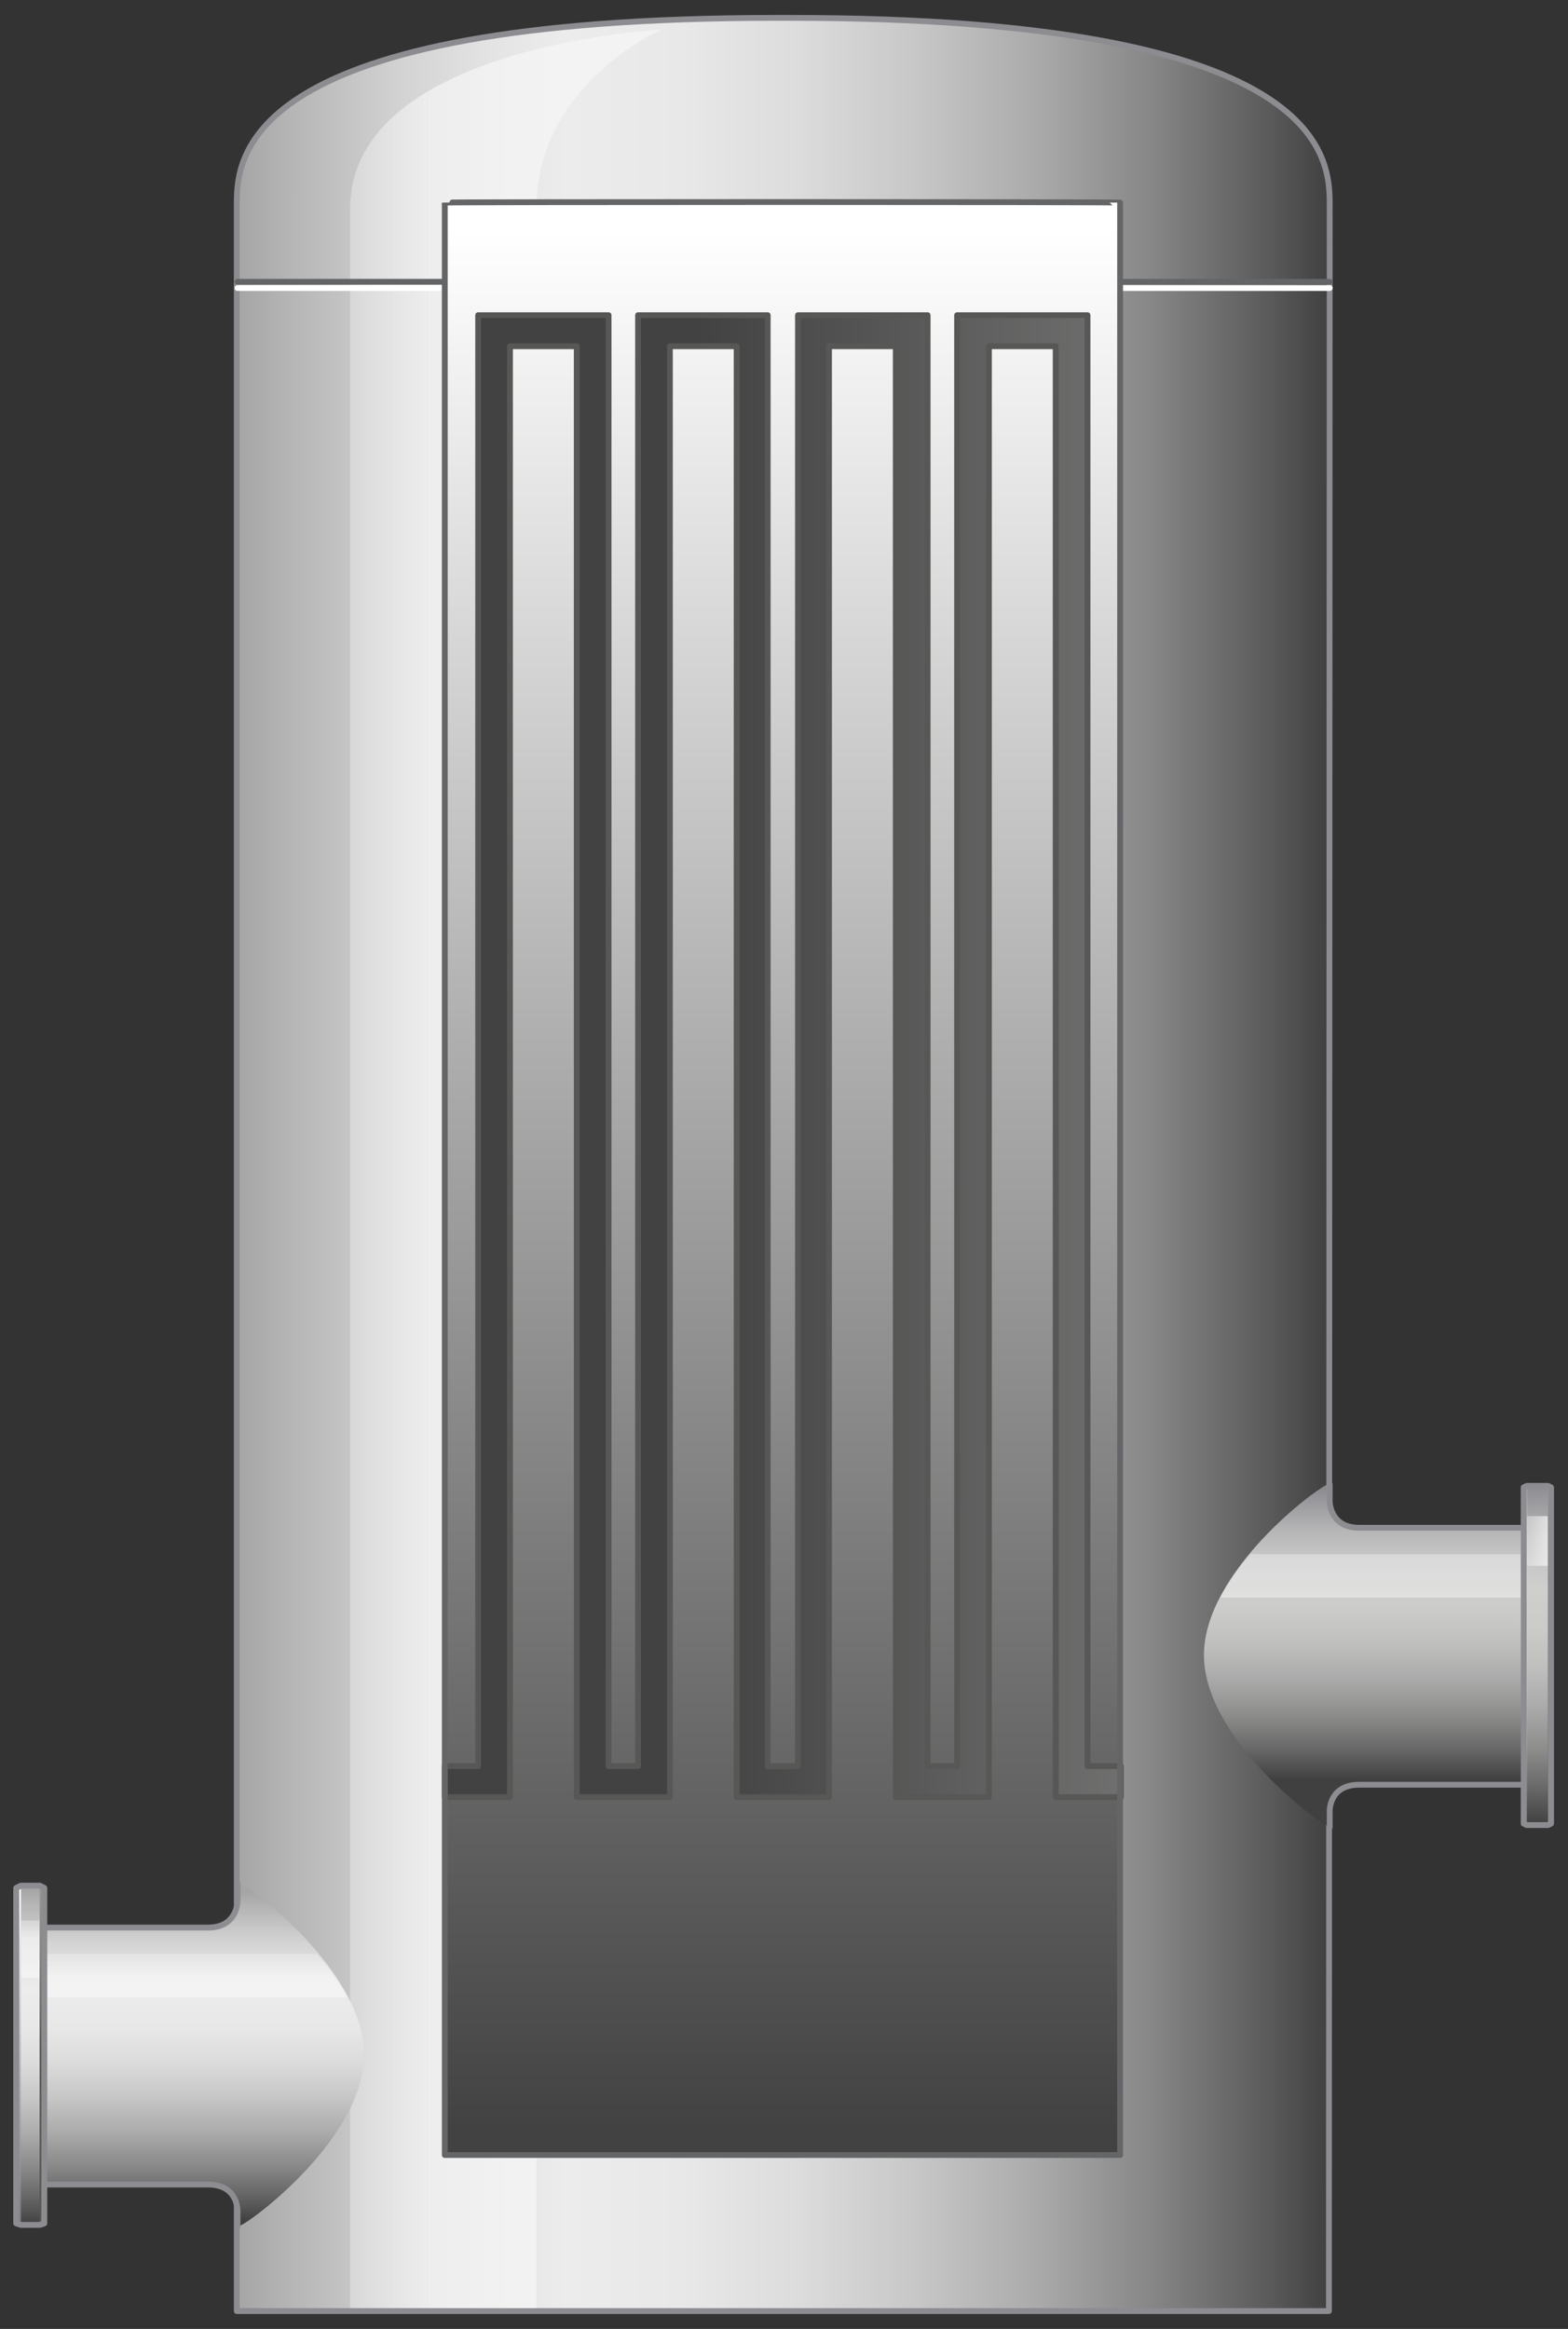<?xml version="1.0" encoding="utf-8"?>

<!-- Copyright 2016 Siemens AG -->

<!-- Generator: Adobe Illustrator 16.0.4, SVG Export Plug-In . SVG Version: 6.00 Build 0)  -->
<!DOCTYPE svg PUBLIC "-//W3C//DTD SVG 1.1//EN" "http://www.w3.org/Graphics/SVG/1.1/DTD/svg11.dtd">
<svg version="1.1" id="Flameless_Thermal_Oxidizer_Off"
	 xmlns="http://www.w3.org/2000/svg" xmlns:xlink="http://www.w3.org/1999/xlink" x="0px" y="0px" width="202px" height="300px"
	 viewBox="0 0 202 300" enable-background="new 0 0 202 300" xml:space="preserve">
<rect x="0" y="0" width="202" height="300" fill="#333333" stroke="none"/>
<g id="Vessel_10_">
	<g id="Vessel_11_">
		<linearGradient id="Shape_1_" gradientUnits="userSpaceOnUse" x1="30.596" y1="149.931" x2="171.334" y2="149.931">
			<stop  offset="0" style="stop-color:#A5A5A5"/>
			<stop  offset="4.758149e-02" style="stop-color:#B5B5B5"/>
			<stop  offset="0.151" style="stop-color:#D3D3D3"/>
			<stop  offset="0.239" style="stop-color:#E5E5E5"/>
			<stop  offset="0.302" style="stop-color:#ECECEC"/>
			<stop  offset="0.407" style="stop-color:#E8E8E8"/>
			<stop  offset="0.514" style="stop-color:#DCDCDC"/>
			<stop  offset="0.621" style="stop-color:#C7C7C7"/>
			<stop  offset="0.729" style="stop-color:#ABABAB"/>
			<stop  offset="0.838" style="stop-color:#868686"/>
			<stop  offset="0.945" style="stop-color:#5A5A5A"/>
			<stop  offset="1" style="stop-color:#404040"/>
		</linearGradient>
		
			<path id="Shape_29_" fill="url(#Shape_1_)" stroke="#8C8C91" stroke-width="0.75" stroke-linecap="round" stroke-linejoin="round" stroke-miterlimit="10" d="
			M171.3,26.3c0-6.2-0.8-24-69.6-24c-0.3,0-0.5,0-0.8,0c-0.3,0-0.5,0-0.8,0c-68.8,0-69.6,17.8-69.6,24l0,0v271.4h140.7L171.3,26.3
			L171.3,26.3z"/>
		<linearGradient id="Reflection_1_" gradientUnits="userSpaceOnUse" x1="44.811" y1="150.536" x2="55.994" y2="150.536">
			<stop  offset="0" style="stop-color:#F2F2F2;stop-opacity:0.4"/>
			<stop  offset="1" style="stop-color:#F7F7F7;stop-opacity:0.7"/>
		</linearGradient>
		<path id="Reflection_29_" fill="url(#Reflection_1_)" d="M45.1,26.5L45.1,26.5c0,17.7,0,261.2,0,270.8h24c0-9.1,0-241.9,0-270.4h0
			c0-16.2,16.2-23.1,16.2-23.1S45.6,5.8,45.1,26.5z"/>
	</g>
	
		<line id="Reflection_Line_5_" fill="none" stroke="#FFFFFF" stroke-width="0.75" stroke-linecap="round" stroke-linejoin="round" stroke-miterlimit="10" x1="30.6" y1="37.1" x2="171.3" y2="37.1"/>
	
		<line id="Devider_Line_5_" fill="none" stroke="#646567" stroke-width="0.75" stroke-linecap="round" stroke-linejoin="round" stroke-miterlimit="10" x1="30.6" y1="36.3" x2="171.3" y2="36.3"/>
</g>
<g id="Outlet_5_">
	<g id="Flange_12_">
		<linearGradient id="Shape_2_" gradientUnits="userSpaceOnUse" x1="198.044" y1="191.418" x2="198.044" y2="235.122">
			<stop  offset="0" style="stop-color:#8C8C91"/>
			<stop  offset="3.767256e-02" style="stop-color:#98989C"/>
			<stop  offset="0.145" style="stop-color:#B6B6B7"/>
			<stop  offset="0.237" style="stop-color:#C8C8C8"/>
			<stop  offset="0.302" style="stop-color:#CFCFCE"/>
			<stop  offset="0.418" style="stop-color:#CBCBCA"/>
			<stop  offset="0.535" style="stop-color:#BFBFBE"/>
			<stop  offset="0.653" style="stop-color:#AAAAAA"/>
			<stop  offset="0.771" style="stop-color:#8E8E8D"/>
			<stop  offset="0.889" style="stop-color:#696969"/>
			<stop  offset="1" style="stop-color:#404040"/>
		</linearGradient>
		
			<polygon id="Shape_28_" fill="url(#Shape_2_)" stroke="#8C8C91" stroke-width="0.75" stroke-linejoin="round" stroke-miterlimit="10" points="
			196.3,234.9 196.7,235.1 199.4,235.1 199.8,234.9 199.8,191.6 199.4,191.4 196.7,191.4 196.3,191.6 		"/>
		<linearGradient id="Reflection_2_" gradientUnits="userSpaceOnUse" x1="196.719" y1="198.496" x2="199.369" y2="198.496">
			<stop  offset="0" style="stop-color:#F2F2F2;stop-opacity:0.4"/>
			<stop  offset="1" style="stop-color:#F7F7F7;stop-opacity:0.7"/>
		</linearGradient>
		<rect id="Reflection_28_" x="196.7" y="195.3" fill="url(#Reflection_2_)" width="2.7" height="6.4"/>
		<linearGradient id="Edge_Right_1_" gradientUnits="userSpaceOnUse" x1="199.588" y1="191.47" x2="199.588" y2="235.766">
			<stop  offset="0" style="stop-color:#AFAFAE"/>
			<stop  offset="1" style="stop-color:#424242"/>
		</linearGradient>
		
			<polyline id="Edge_Right_12_" fill="url(#Edge_Right_1_)" stroke="#8C8C91" stroke-width="0.75" stroke-linejoin="round" stroke-miterlimit="10" points="
			199.4,235.1 199.8,234.9 199.8,191.6 199.4,191.4 		"/>
		<linearGradient id="Edge_Left_1_" gradientUnits="userSpaceOnUse" x1="196.5" y1="191.494" x2="196.5" y2="246.122">
			<stop  offset="0" style="stop-color:#CFCFCE"/>
			<stop  offset="4.006578e-02" style="stop-color:#E4E4E3"/>
			<stop  offset="8.471731e-02" style="stop-color:#F3F3F3"/>
			<stop  offset="0.136" style="stop-color:#FCFCFC"/>
			<stop  offset="0.208" style="stop-color:#FFFFFF"/>
			<stop  offset="0.313" style="stop-color:#FCFCFB"/>
			<stop  offset="0.405" style="stop-color:#F1F1F1"/>
			<stop  offset="0.493" style="stop-color:#DFDFDF"/>
			<stop  offset="0.578" style="stop-color:#C5C5C5"/>
			<stop  offset="0.661" style="stop-color:#A5A4A4"/>
			<stop  offset="0.742" style="stop-color:#7D7D7C"/>
			<stop  offset="0.807" style="stop-color:#575756"/>
		</linearGradient>
		
			<polyline id="Edge_Left_12_" fill="url(#Edge_Left_1_)" stroke="#8C8C91" stroke-width="0.75" stroke-linejoin="round" stroke-miterlimit="10" points="
			196.7,191.4 196.3,191.6 196.3,234.9 196.7,235.1 		"/>
	</g>
	<g id="Connection_Vessel_12_">
		<linearGradient id="Shape_3_" gradientUnits="userSpaceOnUse" x1="175.699" y1="191.801" x2="175.699" y2="229.305">
			<stop  offset="0" style="stop-color:#8C8C91"/>
			<stop  offset="3.767256e-02" style="stop-color:#98989C"/>
			<stop  offset="0.145" style="stop-color:#B6B6B7"/>
			<stop  offset="0.237" style="stop-color:#C8C8C8"/>
			<stop  offset="0.302" style="stop-color:#CFCFCE"/>
			<stop  offset="0.418" style="stop-color:#CBCBCA"/>
			<stop  offset="0.535" style="stop-color:#BFBFBE"/>
			<stop  offset="0.653" style="stop-color:#AAAAAA"/>
			<stop  offset="0.771" style="stop-color:#8E8E8D"/>
			<stop  offset="0.889" style="stop-color:#696969"/>
			<stop  offset="1" style="stop-color:#404040"/>
		</linearGradient>
		<path id="Shape_27_" fill="url(#Shape_3_)" d="M196.3,196.7c0,0-17.2,0-21.2,0c-3.8,0-3.8-3.4-3.8-3.4s0-0.2,0-2.2
			c-1.6,0.4-16.2,11.4-16.2,22.1c0,10.7,14.7,21.7,16.2,22.1c0-1.7,0-2.1,0-2.1s-0.1-3.4,3.8-3.4c4,0,21.2,0,21.2,0V196.7z"/>
		<linearGradient id="Reflection_3_" gradientUnits="userSpaceOnUse" x1="176.551" y1="203.973" x2="176.551" y2="208.356">
			<stop  offset="0" style="stop-color:#F2F2F2;stop-opacity:0.4"/>
			<stop  offset="1" style="stop-color:#F7F7F7;stop-opacity:0.7"/>
		</linearGradient>
		<path id="Reflection_27_" fill="url(#Reflection_3_)" d="M157.2,205.8c1.7-3.2,3.9-5.6,3.9-5.6h34.8v5.6H157.2z"/>
		
			<path id="Outline_17_" fill="none" stroke="#8C8C91" stroke-width="0.75" stroke-linecap="round" stroke-linejoin="round" stroke-miterlimit="10" d="
			M171.3,235.4v-2.1c0,0-0.1-3.4,3.8-3.4c4,0,21.2,0,21.2,0v-33.1c0,0-17.2,0-21.2,0c-3.8,0-3.8-3.4-3.8-3.4v-2.2"/>
	</g>
</g>
<g id="Inlet_5_">
	<g id="Connection_Vessel_11_">
		<linearGradient id="Shape_4_" gradientUnits="userSpaceOnUse" x1="26.242" y1="243.752" x2="26.242" y2="286.178">
			<stop  offset="0" style="stop-color:#A5A5A5"/>
			<stop  offset="4.758149e-02" style="stop-color:#B5B5B5"/>
			<stop  offset="0.151" style="stop-color:#D3D3D3"/>
			<stop  offset="0.239" style="stop-color:#E5E5E5"/>
			<stop  offset="0.302" style="stop-color:#ECECEC"/>
			<stop  offset="0.407" style="stop-color:#E8E8E8"/>
			<stop  offset="0.514" style="stop-color:#DCDCDC"/>
			<stop  offset="0.621" style="stop-color:#C7C7C7"/>
			<stop  offset="0.729" style="stop-color:#ABABAB"/>
			<stop  offset="0.838" style="stop-color:#868686"/>
			<stop  offset="0.945" style="stop-color:#5A5A5A"/>
			<stop  offset="1" style="stop-color:#404040"/>
		</linearGradient>
		<path id="Shape_26_" fill="url(#Shape_4_)" d="M5.7,248.2c0,0,17.2,0,21.2,0c3.8,0,3.8-3.4,3.8-3.4s0-0.2,0-2.2
			c1.6,0.4,16.2,11.4,16.2,22.1c0,10.7-14.7,21.7-16.2,22.1c0-1.7,0-2.1,0-2.1s0.1-3.4-3.8-3.4c-4,0-21.2,0-21.2,0V248.2z"/>
		<linearGradient id="Reflection_4_" gradientUnits="userSpaceOnUse" x1="25.381" y1="252.103" x2="25.381" y2="254.968">
			<stop  offset="0" style="stop-color:#F2F2F2;stop-opacity:0.4"/>
			<stop  offset="1" style="stop-color:#F7F7F7;stop-opacity:0.7"/>
		</linearGradient>
		<path id="Reflection_26_" fill="url(#Reflection_4_)" d="M44.7,257.3c-1.7-3.2-3.9-5.6-3.9-5.6H6v5.6H44.7z"/>
		
			<path id="Outline_16_" fill="none" stroke="#8C8C91" stroke-width="0.75" stroke-linecap="round" stroke-linejoin="round" stroke-miterlimit="10" d="
			M30.6,286.9v-2.1c0,0,0.1-3.4-3.8-3.4c-4,0-21.2,0-21.2,0v-33.1c0,0,17.2,0,21.2,0c3.8,0,3.8-3.4,3.8-3.4v-2.2"/>
	</g>
	<g id="Flange_11_">
		<linearGradient id="Shape_5_" gradientUnits="userSpaceOnUse" x1="3.9" y1="243.283" x2="3.9" y2="286.661">
			<stop  offset="0" style="stop-color:#A5A5A5"/>
			<stop  offset="4.758149e-02" style="stop-color:#B5B5B5"/>
			<stop  offset="0.151" style="stop-color:#D3D3D3"/>
			<stop  offset="0.239" style="stop-color:#E5E5E5"/>
			<stop  offset="0.302" style="stop-color:#ECECEC"/>
			<stop  offset="0.407" style="stop-color:#E8E8E8"/>
			<stop  offset="0.514" style="stop-color:#DCDCDC"/>
			<stop  offset="0.621" style="stop-color:#C7C7C7"/>
			<stop  offset="0.729" style="stop-color:#ABABAB"/>
			<stop  offset="0.838" style="stop-color:#868686"/>
			<stop  offset="0.945" style="stop-color:#5A5A5A"/>
			<stop  offset="1" style="stop-color:#404040"/>
		</linearGradient>
		
			<polygon id="Shape_25_" fill="url(#Shape_5_)" stroke="#8C8C91" stroke-width="0.75" stroke-linejoin="round" stroke-miterlimit="10" points="
			5.7,243.2 5.1,242.9 2.7,242.9 2.1,243.2 2.1,286.4 2.7,286.6 5.1,286.6 5.7,286.4 		"/>
		<linearGradient id="Reflection_5_" gradientUnits="userSpaceOnUse" x1="3.9" y1="247.724" x2="3.9" y2="249.853">
			<stop  offset="0" style="stop-color:#F2F2F2;stop-opacity:0.4"/>
			<stop  offset="1" style="stop-color:#F7F7F7;stop-opacity:0.7"/>
		</linearGradient>
		<rect id="Reflection_25_" x="2.7" y="247.4" fill="url(#Reflection_5_)" width="2.5" height="7.4"/>
		
			<linearGradient id="Edge_Right_2_" gradientUnits="userSpaceOnUse" x1="1497.917" y1="570.109" x2="1539.625" y2="570.109" gradientTransform="matrix(0 1 1 0 -564.713 -1275.989)">
			<stop  offset="0" style="stop-color:#575756"/>
			<stop  offset="1.586480e-02" style="stop-color:#5D5C5C"/>
			<stop  offset="0.117" style="stop-color:#797878"/>
			<stop  offset="0.218" style="stop-color:#8D8D8C"/>
			<stop  offset="0.319" style="stop-color:#999998"/>
			<stop  offset="0.418" style="stop-color:#9D9D9C"/>
			<stop  offset="0.54" style="stop-color:#979696"/>
			<stop  offset="0.712" style="stop-color:#848484"/>
			<stop  offset="0.913" style="stop-color:#676666"/>
			<stop  offset="1" style="stop-color:#575756"/>
		</linearGradient>
		
			<polyline id="Edge_Right_11_" fill="url(#Edge_Right_2_)" stroke="#8C8C91" stroke-width="0.75" stroke-linejoin="round" stroke-miterlimit="10" points="
			5.1,242.9 5.7,243.2 5.7,286.4 5.1,286.6 		"/>
		
			<linearGradient id="Edge_Left_2_" gradientUnits="userSpaceOnUse" x1="1518.922" y1="567.117" x2="1562.626" y2="567.117" gradientTransform="matrix(0 1 1 0 -564.713 -1275.989)">
			<stop  offset="0" style="stop-color:#FFFFFF"/>
			<stop  offset="1" style="stop-color:#7C7C7B"/>
		</linearGradient>
		
			<polyline id="Edge_Left_11_" fill="url(#Edge_Left_2_)" stroke="#8C8C91" stroke-width="0.75" stroke-linejoin="round" stroke-miterlimit="10" points="
			2.7,286.6 2.1,286.4 2.1,243.2 2.7,242.9 		"/>
	</g>
</g>
<g id="Inside_View_6_">
	<linearGradient id="Gradation_Area_Off_1_" gradientUnits="userSpaceOnUse" x1="100.849" y1="29.584" x2="100.849" y2="274.36">
		<stop  offset="0" style="stop-color:#FFFFFF"/>
		<stop  offset="1" style="stop-color:#424242"/>
	</linearGradient>
	<path id="Gradation_Area_Off" fill="url(#Gradation_Area_Off_1_)" d="M57.3,26.1v251.5h87V26.1h0C141.8,26.1,59.7,26.1,57.3,26.1z"
		/>
	<linearGradient id="Technic_1_" gradientUnits="userSpaceOnUse" x1="222.434" y1="136.038" x2="89.715" y2="136.038">
		<stop  offset="0" style="stop-color:#AFAFAE"/>
		<stop  offset="1" style="stop-color:#424242"/>
	</linearGradient>
	
		<polygon id="Technic_5_" fill="url(#Technic_1_)" stroke="#575756" stroke-width="0.75" stroke-linecap="round" stroke-linejoin="round" stroke-miterlimit="10" points="
		144.4,231.5 136,231.5 136,44.6 127.4,44.6 127.4,231.5 115.4,231.5 115.4,44.6 106.8,44.6 106.8,231.5 94.9,231.5 94.9,44.6 
		86.3,44.6 86.3,231.5 74.3,231.5 74.3,44.6 65.7,44.6 65.7,231.5 57.3,231.5 57.3,227.5 61.6,227.5 61.6,40.6 78.4,40.6 
		78.4,227.5 82.2,227.5 82.2,40.6 98.9,40.6 98.9,227.5 102.8,227.5 102.8,40.6 119.5,40.6 119.5,227.5 123.3,227.5 123.3,40.6 
		140.1,40.6 140.1,227.5 144.4,227.5 	"/>
	
		<path id="Outline_15_" fill="none" stroke="#646567" stroke-width="0.75" stroke-linecap="round" stroke-linejoin="round" stroke-miterlimit="10" d="
		M57.3,26.1v251.5h87V26.1h0C144.3,26,57.3,26,57.3,26.1z"/>
</g>
</svg>
